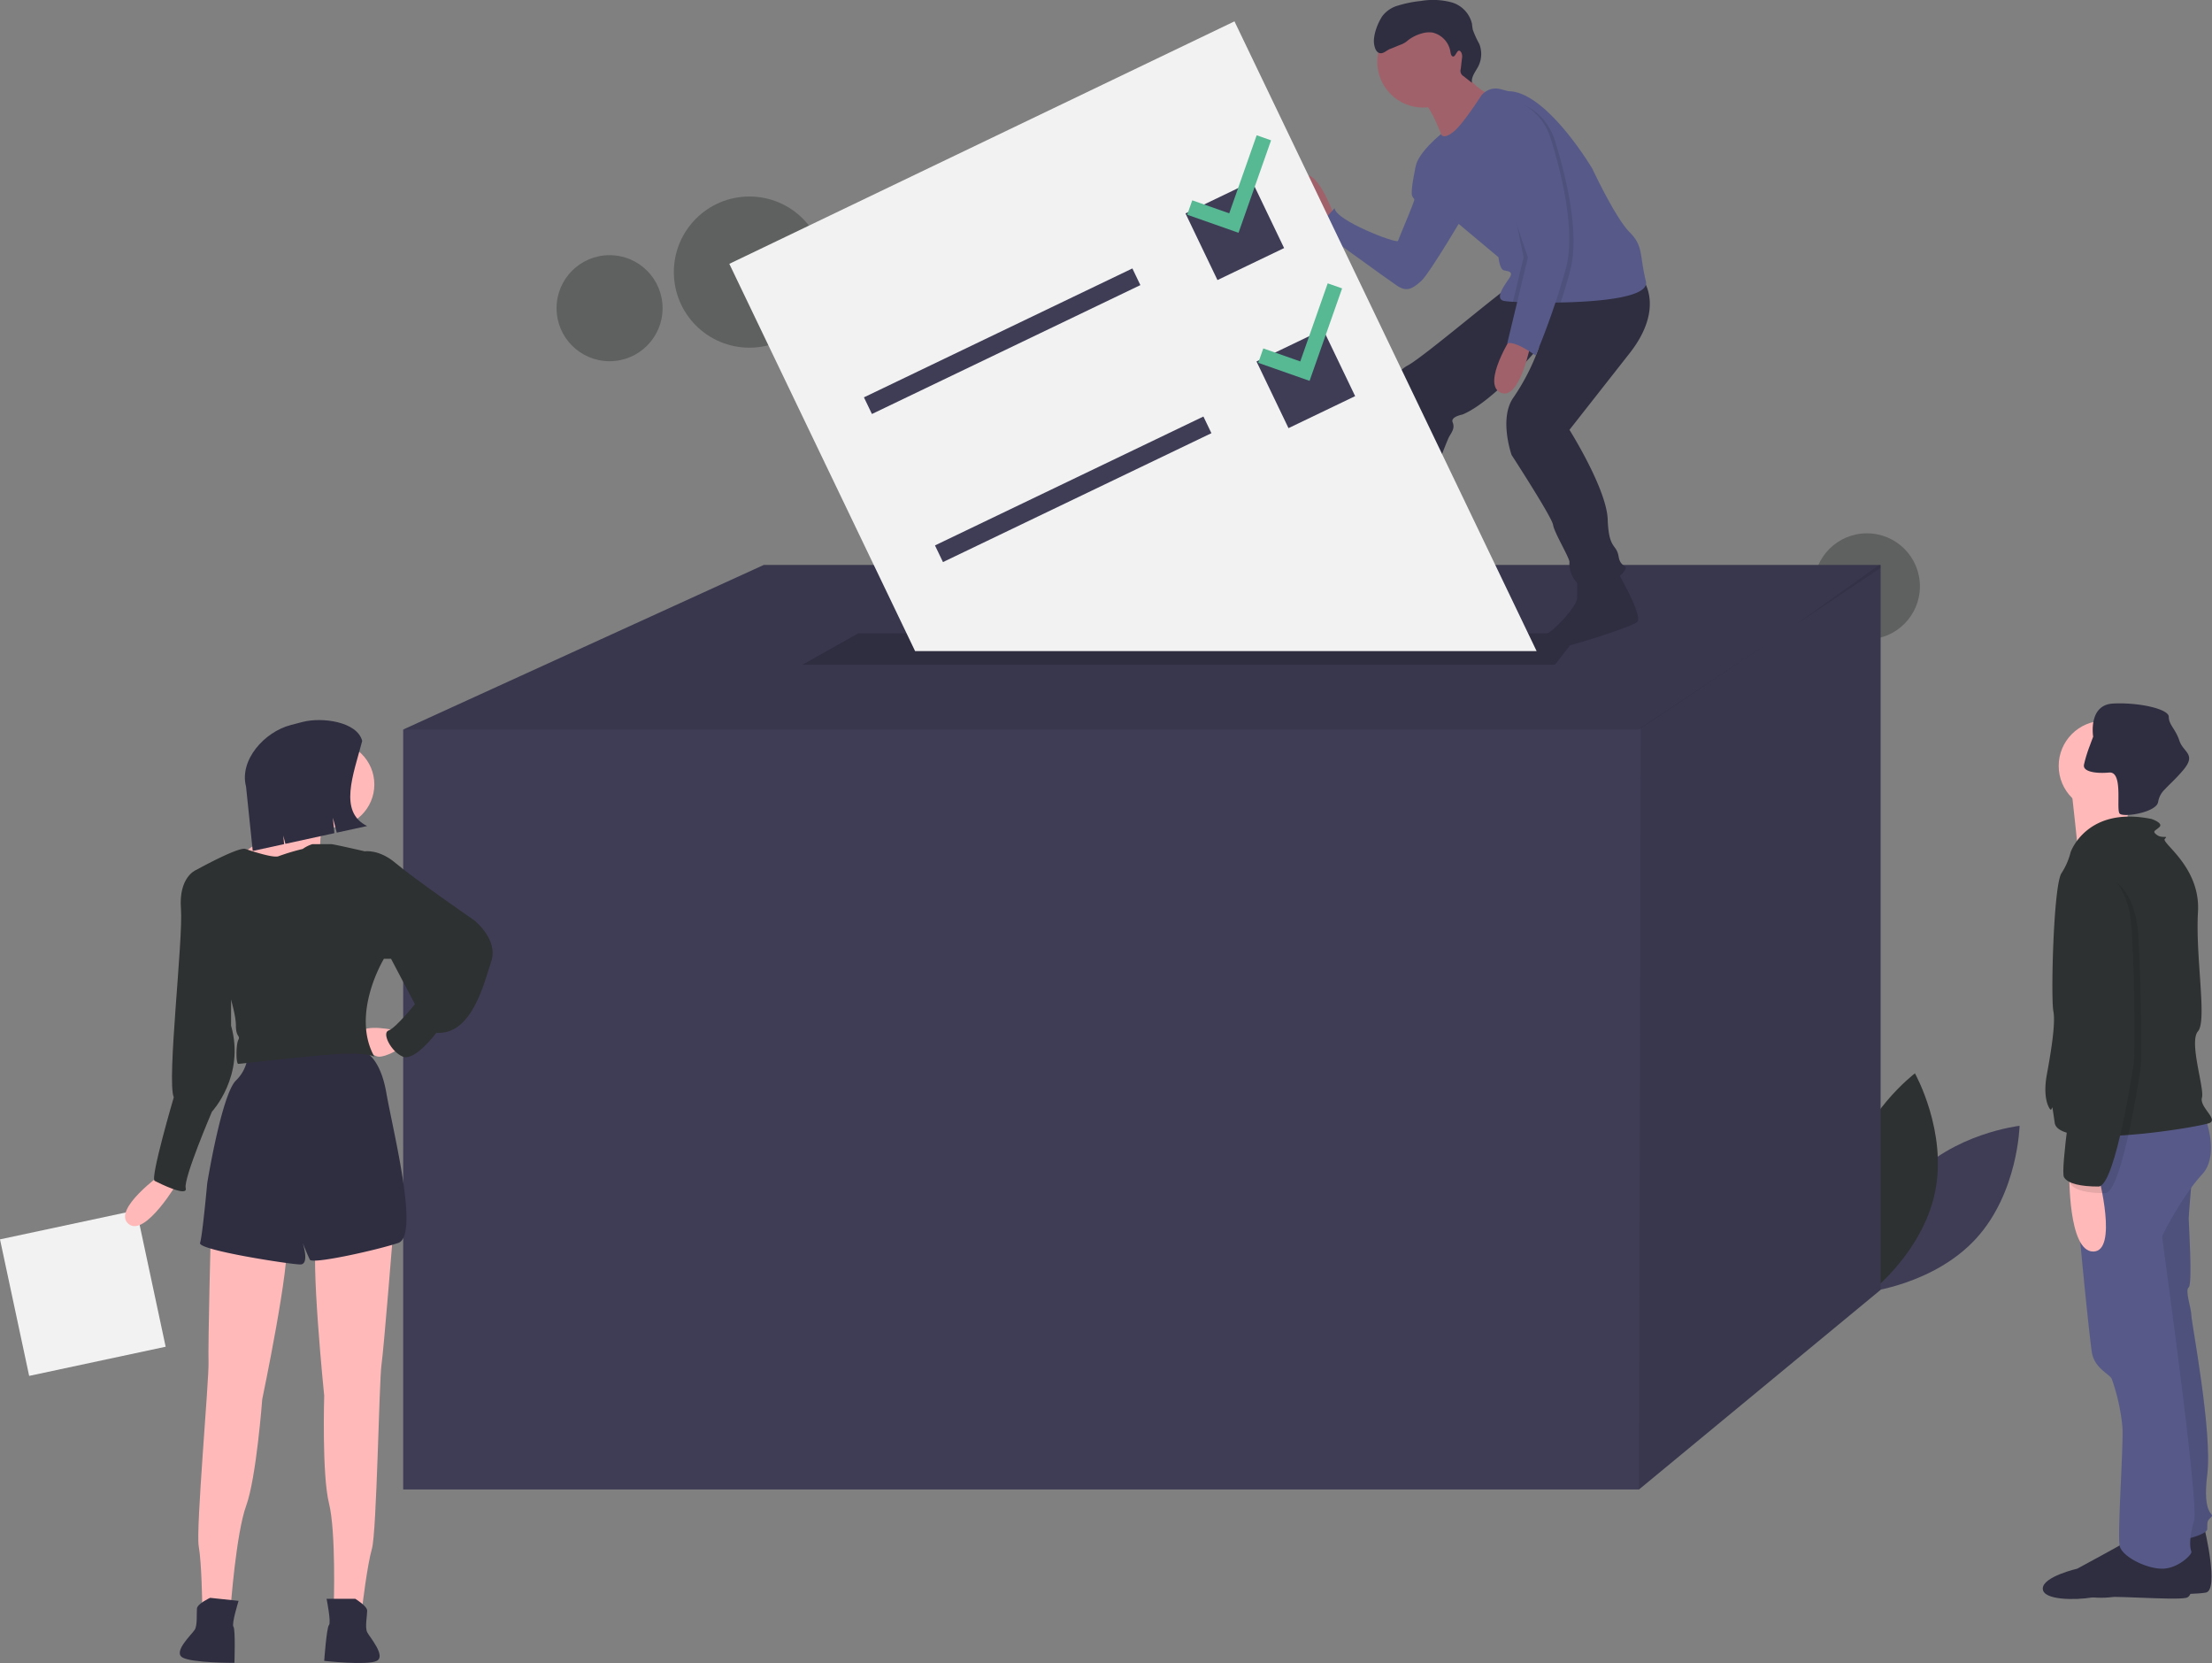 <svg xmlns="http://www.w3.org/2000/svg" width="520.816" height="391.446" viewBox="0 0 520.816 391.446"><rect x="0" y="0" width="520.816" height="391.446" fill="#808080" stroke="none"/><g transform="translate(0.003 0)"><ellipse cx="12.479" cy="12.479" rx="12.479" ry="12.479" transform="translate(427.084 125.536)" fill="#2e3131" opacity="0.4"/><ellipse cx="17.79" cy="17.79" rx="17.79" ry="17.79" transform="translate(158.656 46.258)" fill="#2e3131" opacity="0.4"/><ellipse cx="12.479" cy="12.479" rx="12.479" ry="12.479" transform="translate(131.042 60.065)" fill="#2e3131" opacity="0.4"/><path d="M925.319,584.251c-9.861,10.8-10.219,26.521-10.219,26.521s15.629-1.777,25.49-12.573,10.219-26.521,10.219-26.521S935.179,573.455,925.319,584.251Z" transform="translate(-475.303 -306.682)" fill="#3f3d56"/><path d="M927,578.016c-2.984,14.313-15.526,23.806-15.526,23.806s-7.7-13.714-4.721-28.027,15.526-23.806,15.526-23.806S929.98,563.7,927,578.016Z" transform="translate(-471.411 -297.341)" fill="#2e3131"/><path d="M514.6,233.581V404.209L457.72,451.194H166.746V272.323l84.9-38.742Z" transform="translate(-71.817 -100.6)" fill="#3f3d56"/><path d="M514.6,233.581v.684l-20.418,13.667L457.72,272.323H166.746l84.9-38.742Z" transform="translate(-71.817 -100.6)" opacity="0.1"/><path d="M734.719,233.581V404.209l-56.876,46.985.412-179.283L714.3,247.932l20.088-14.351Z" transform="translate(-291.94 -100.6)" opacity="0.1"/><path d="M509.025,269.233H331.8l13.189-7.419H514.8Z" transform="translate(-142.905 -112.76)" fill="#2f2e41"/><path d="M1029.068,738.332s3.436,14.367.312,14.992-18.428.423-22.176,1.048-11.556-.423-11.556-3.234,8.121-4.685,8.121-4.685,11.556-6.247,11.869-6.559S1029.068,738.332,1029.068,738.332Z" transform="translate(-509.994 -378.458)" fill="#2f2e41"/><path d="M1036.179,588.476s-.937,10.619-.937,11.556.937,15.617,0,16.241.625,5,.625,6.559,5,27.485,3.748,37.48,1.874,9.058.937,9.995-.937.937-.937,2.811-9.995,3.436-9.995,3.436l-10.93-69.026,5.622-20.614Z" transform="translate(-519.918 -313.244)" fill="#575a89"/><path d="M1036.179,588.476s-.937,10.619-.937,11.556.937,15.617,0,16.241.625,5,.625,6.559,5,27.485,3.748,37.48,1.874,9.058.937,9.995-.937.937-.937,2.811-9.995,3.436-9.995,3.436l-10.93-69.026,5.622-20.614Z" transform="translate(-519.918 -313.244)" opacity="0.1"/><path d="M1021.152,744.805s3.123,11.244,0,11.869-18.428-.716-22.176-.091-11.556.716-11.556-2.1,8.121-4.685,8.121-4.685,11.556-6.247,11.869-6.559S1021.152,744.805,1021.152,744.805Z" transform="translate(-506.45 -380.558)" fill="#2f2e41"/><path d="M1030.967,567.713s3.748,9.058-.625,13.743-9.37,14.055-9.37,14.68,8.745,62.779,7.5,66.84-.937,6.559-.625,7.184-3.123,4.06-6.871,4.06-9.37-2.811-9.995-5.31.937-24.05.625-28.11a47.067,47.067,0,0,0-2.5-11.244c-.625-1.249-4.06-2.5-4.685-6.247s-5.622-51.535-4.06-53.1S1030.967,567.713,1030.967,567.713Z" transform="translate(-511.893 -304.975)" fill="#575a89"/><ellipse cx="10.619" cy="10.619" rx="10.619" ry="10.619" transform="translate(484.718 169.662)" fill="#ffb9b9"/><path d="M1013.307,431.107s-2.186,11.556-.625,12.806-11.869,3.123-11.869,3.123-1.562-15.3-1.874-16.866S1013.307,431.107,1013.307,431.107Z" transform="translate(-511.41 -245.515)" fill="#ffb9b9"/><path d="M994.443,452.206s3.748-10.932,19.052-7.808c0,0,2.811.937,1.874,1.874s-1.874.937-.625,1.874,2.811,0,1.874.937,8.433,6.559,7.808,17.178,2.186,25.611,0,28.11,1.562,13.43.937,15.617,3.748,5,1.874,5.934-35.606,6.559-36.543,0-.312-1.874-1.249-3.436-1.249-4.373-.625-7.808,2.186-11.869,1.562-14.992,0-29.359,1.874-32.483A16.209,16.209,0,0,0,994.443,452.206Z" transform="translate(-506.914 -251.623)" fill="#2e3131"/><path d="M1005.26,591.927s4.685,17.8-1.249,17.8-5.622-18.428-5.622-18.428Z" transform="translate(-511.173 -315.134)" fill="#ffb9b9"/><path d="M1004.43,411.743c0,.906,1.312,1.48,3.345,1.612h0a17.021,17.021,0,0,0,2.586-.05c1.3-.119,1.837,1.1,2.058,2.714.362,2.658-.144,6.384.44,6.968.806.806,6.681,0,8.517-1.83a1.7,1.7,0,0,0,.54-.981,5.22,5.22,0,0,1,1.568-2.914c1.084-1.184,2.627-2.5,4.366-4.582,3.123-3.748,0-4.06-.937-6.871s-2.5-3.748-2.5-5.622-7.184-3.436-13.118-3.123-4.685,7.808-4.685,7.808-.353.906-.775,2.074a32.565,32.565,0,0,0-1.387,4.5,2.274,2.274,0,0,0-.025.294Z" transform="translate(-513.776 -231.461)" fill="#2f2e41"/><path d="M1003.19,466.764s10.619-.625,11.556,14.992.625,30.3.625,30.609-4.373,29.984-8.433,29.984-7.184-.625-8.121-2.186,2.5-24.05,2.5-24.05,1.562-23.737-.937-31.234S997.569,467.7,1003.19,466.764Z" transform="translate(-511.289 -261.496)" opacity="0.1"/><path d="M1000.45,464.021s10.619-.625,11.556,14.992.625,30.3.625,30.609-4.373,29.984-8.433,29.984-7.184-.625-8.121-2.186,2.5-24.05,2.5-24.05,1.562-23.737-.937-31.233S994.828,464.958,1000.45,464.021Z" transform="translate(-510.109 -260.315)" fill="#2e3131"/><path d="M687.953,188.442s-4.628-13.113-7.97-9,5.142,11.056,5.142,11.056Z" transform="translate(-373.705 -137.408)" fill="#a0616a"/><path d="M712.926,173.273l-2.784,1.032s-1.33,5.91-.816,6.939.771.257,0,2.314-3.085,7.456-3.342,8.228-14.912-4.885-14.912-7.713c0,0-3.085,3.6-4.628,4.371,0,0,16.969,12.341,19.283,13.884s3.6.771,5.656-1.028,10.8-16.712,10.8-16.712Z" transform="translate(-376.824 -135.095)" fill="#575a89"/><path d="M699.825,332.347s.257,2.828.771,3.085,4.371,6.685,0,7.97-6.942.771-7.97,1.286-19.026,1.543-19.283-1.286,8.742-3.342,8.742-3.342,8.228-5.4,9.513-8.228S699.825,332.347,699.825,332.347Z" transform="translate(-371.179 -202.895)" fill="#2f2e41"/><path d="M798.142,342.628s6.171,10.542,4.628,11.827S786.2,360.425,784,360.626c-2.828.257-4.885-2.057-2.571-3.342s7.2-6.685,7.2-8.485v-4.628Z" transform="translate(-417.302 -208.034)" fill="#2f2e41"/><path d="M770.579,221.6s5.4,6.685-3.085,17.483l-14.141,18s8.742,13.884,9,21.083,2.057,5.656,2.571,8.742,2.828,1.543,1.028,3.857-8.485,4.371-10.542,2.571a6.374,6.374,0,0,1-2.057-5.142c0-1.028-3.6-6.942-3.857-8.742s-9.77-16.455-9.77-16.455-3.085-8.742.514-13.627a51.646,51.646,0,0,0,5.978-11.814s-10.606,12.842-18.062,15.927c0,0-2.828.514-2.314,1.8s0,2.057-.771,3.342-6.171,16.2-7.97,20.055-1.028,6.171-3.085,7.456-11.313.257-11.313-1.028,1.286-4.628,2.057-6.428,6.942-22.626,6.428-26.225.257-8.485,4.114-10.542,23.4-18.769,24.425-18.769S770.579,221.6,770.579,221.6Z" transform="translate(-383.826 -155.907)" fill="#2f2e41"/><ellipse cx="10.799" cy="10.799" rx="10.799" ry="10.799" transform="translate(324.275 3.726)" fill="#a0616a"/><path d="M738.568,133.531s3.342,5.914,7.456,6.685-10.8,12.6-10.8,12.6-3.6-11.313-6.685-11.827S738.568,133.531,738.568,133.531Z" transform="translate(-394.752 -117.978)" fill="#a0616a"/><path d="M727.992,161.695c0,3.342,10.027,12.856,10.027,12.856l9.513,7.97s.257,2.828,1.286,3.085,2.314.257,1.286,1.8-3.6,4.885-1.286,5.4a18.9,18.9,0,0,0,2.106.2c.617.036,1.342.069,2.157.1,1.9.067,4.283.111,6.862.093q1.1,0,2.237-.026c9.721-.193,20.983-1.311,20.062-5-1.543-6.171-.514-8.227-3.857-11.57s-8.742-14.912-8.742-14.912-10.8-18.255-19.8-18.255l-1.869-.491a4.28,4.28,0,0,0-4.672,1.795c-1.8,2.749-4.651,6.878-6.315,8.21-2.571,2.057-2.972.581-2.972.581S727.992,158.352,727.992,161.695Z" transform="translate(-394.718 -121.973)" fill="#575a89"/><path d="M764.9,244.628s-7.456,11.57-2.828,13.627,7.2-12.084,7.2-12.084Z" transform="translate(-408.744 -165.826)" fill="#a0616a"/><path d="M729.443,119.517c-.414-.052-.545-.575-.615-.987a5.548,5.548,0,0,0-4.226-4.653,5.983,5.983,0,0,0-2.518.2,9.552,9.552,0,0,0-3.23,1.59,5.33,5.33,0,0,1-1.614,1.014c-.405.119-2.126.884-2.528,1.013-.884.285-1.615,1.21-2.525,1.026-.871-.175-1.2-1.227-1.342-2.1-.319-2,.825-4.98,1.962-6.654a7.058,7.058,0,0,1,3.784-2.477,27.185,27.185,0,0,1,5.248-1.043,16.969,16.969,0,0,1,7.192.308,6.866,6.866,0,0,1,4.828,4.939c.089.5.106,1,.216,1.5a22.229,22.229,0,0,0,1.524,3.346,6.444,6.444,0,0,1-.2,5.224c-.641,1.289-1.756,2.528-1.515,3.948l-1.984-1.564a1.441,1.441,0,0,1-.662-1.687l.288-2.484a2.186,2.186,0,0,0-.129-1.343C730.518,117.087,730.135,119.6,729.443,119.517Z" transform="translate(-387.31 -106.213)" fill="#2f2e41"/><path d="M770,186.042l-2.422,10.071c2.443.087,5.674.134,9.1.067.864-2.592,1.689-5.294,2.322-7.824,2.314-9.256-1.543-23.4-3.6-30.082s-7.2-8.485-7.2-8.485a23.446,23.446,0,0,0-5.914,3.085C758.948,155.189,770,186.042,770,186.042Z" transform="translate(-409.219 -124.981)" opacity="0.1"/><path d="M769.9,189.429l-2.522,10.485c.617.036,1.342.069,2.157.1,1.9.067,4.283.111,6.862.093.928-2.754,1.826-5.659,2.5-8.364,2.314-9.256-1.543-23.4-3.6-30.082s-6.556.643-6.556.643,1.8-4.371-1.543-2.057S769.9,189.429,769.9,189.429Z" transform="translate(-411.169 -128.882)" opacity="0.1"/><path d="M766.4,148.886s5.142,1.8,7.2,8.485,5.913,20.826,3.6,30.082a173.347,173.347,0,0,1-7.2,20.826s-4.885-3.6-6.685-2.828l4.885-20.312s-11.056-30.853-7.713-33.168a23.448,23.448,0,0,1,5.913-3.085Z" transform="translate(-408.441 -124.592)" fill="#575a89"/><path d="M491.7,157.061,420.561,8.828,301.62,65.906l43.744,91.155Z" transform="translate(-129.906 -3.802)" fill="#f2f2f2"/><rect width="70.072" height="4.349" transform="matrix(0.902, -0.433, 0.433, 0.902, 203.411, 93.528)" fill="#3f3d56"/><rect width="70.072" height="4.349" transform="matrix(0.902, -0.433, 0.433, 0.902, 220.137, 128.383)" fill="#3f3d56"/><rect width="17.397" height="17.397" transform="matrix(0.902, -0.433, 0.433, 0.902, 279.117, 50.231)" fill="#3f3d56"/><rect width="17.397" height="17.397" transform="matrix(0.902, -0.433, 0.433, 0.902, 295.842, 85.085)" fill="#3f3d56"/><path d="M507.343,55.924,500.883,74.3l-8.708-3.061-1.192,3.39L503.07,78.88l7.662-21.764Z" transform="translate(-211.462 -24.086)" fill="#57b894"/><path d="M536.722,117.146l-6.459,18.379-8.707-3.06-1.192,3.39L532.45,140.1l7.662-21.764Z" transform="translate(-224.116 -50.453)" fill="#57b894"/><g transform="translate(-0.003 169.494)"><rect width="32.863" height="32.863" transform="translate(39.003 147.506) rotate(167.942)" fill="#f2f2f2"/><path d="M202.969,591.492s-11.8,8.432-7.869,11.8,11.8-10.118,11.8-10.118Z" transform="translate(-164.858 -484.71)" fill="#ffb9b9"/><path d="M291.337,613.545s-2.248,28.105-2.811,32.04-1.124,39.348-2.248,43.282-2.248,13.491-2.248,13.491h-6.745s.562-17.425-1.124-24.171-1.124-25.295-1.124-25.295-3.373-33.164-1.686-37.661S291.337,613.545,291.337,613.545Z" transform="translate(-198.703 -493.835)" fill="#ffb9b9"/><path d="M283.977,767.239s2.811,1.686,2.811,2.811-.562,3.935,0,5.059,4.5,5.621,2.248,6.745-12.366,0-12.366,0,.562-7.87,1.124-8.432-.562-6.183-.562-6.183Z" transform="translate(-200.335 -560.402)" fill="#2f2e41"/><path d="M227.573,612.908s-.714,28.186-.568,32.158-3.012,39.248-2.307,43.279.82,13.652.82,13.652l6.708.708s1.27-17.388,3.655-23.919,3.773-25.037,3.773-25.037,6.835-32.627,5.63-37.276S227.573,612.908,227.573,612.908Z" transform="translate(-177.908 -493.887)" fill="#ffb9b9"/><path d="M224.072,766.842s-2.972,1.382-3.09,2.5.146,3.972-.531,5.031-5.062,5.118-2.944,6.472,12.3,1.3,12.3,1.3.267-7.885-.233-8.5,1.208-6.09,1.208-6.09Z" transform="translate(-174.608 -560.231)" fill="#2f2e41"/><path d="M262.98,540.15s4.5.562,6.183,10.118,7.869,33.727,2.811,35.413-20.236,5.059-20.8,3.935-1.686-3.935-1.686-3.935,1.686,5.059-.562,5.059-24.171-3.373-23.608-5.059,1.686-14.053,1.686-14.053,3.373-20.8,6.745-24.171a9.218,9.218,0,0,0,2.811-7.307Z" transform="translate(-178.215 -462.598)" fill="#2f2e41"/><path d="M299.761,531.792s-7.307-1.686-8.432.562,2.811,5.621,4.5,5.621,4.5-1.686,4.5-1.686Z" transform="translate(-206.564 -458.737)" fill="#ffb9b9"/><ellipse cx="10.118" cy="10.118" rx="10.118" ry="10.118" transform="translate(67.903 5.04)" fill="#ffb9b9"/><path d="M262.636,439.414s-1.686,7.87-.562,7.87-8.432,5.059-8.432,5.059l-7.307-1.124-2.248-3.373s11.8-7.869,11.8-12.366S262.636,439.414,262.636,439.414Z" transform="translate(-186.302 -416.949)" fill="#ffb9b9"/><path d="M248.647,456.363a8.24,8.24,0,0,1,2.248-1.124h4.5c.562,0,7.87,1.686,7.87,1.686l4.5,25.295s-7.87,12.929-2.248,23.046c0,0-1.686-1.124-9.556-.562s-21.922,2.248-22.484,2.248-.562-4.5,0-5.621-.562-.562-.562-3.373-1.686-7.87-1.686-7.87l-7.869-28.668s10.118-5.621,11.8-5.059,6.745,2.248,7.869,1.686A52.008,52.008,0,0,1,248.647,456.363Z" transform="translate(-177.372 -426.028)" fill="#2e3131"/><path d="M290.492,458.736l1.686-.562s3.373-.562,7.307,2.811,18.55,13.49,18.55,13.49,5.621,4.5,3.935,9.556-4.5,17.425-12.928,16.863c0,0-5.059,6.745-7.869,5.621s-5.059-5.621-3.373-6.183,6.183-6.183,6.183-6.183l-5.621-10.68h-1.686l-6.183-3.373Z" transform="translate(-206.289 -427.277)" fill="#2e3131"/><path d="M220.508,465.112l-4.5.562s-3.935,1.686-3.373,8.994-3.373,40.472-1.686,44.407c0,0-5.621,19.112-4.5,19.674s7.869,3.935,7.307,1.686,6.183-17.987,6.183-17.987,7.869-8.432,4.5-20.236v-9.556Z" transform="translate(-170.031 -430.28)" fill="#2e3131"/><path d="M272.646,428.87l-7.146,1.557-.918-3.519.353,3.642-11.528,2.511-.507-1.942.195,2.01-7.383,1.609-1.579-15.162c-1.624-6.222,4.3-12.853,10.524-14.477l2.76-.72c4.57-1.193,12.876-.108,14.069,4.461C269.4,416.807,265.839,425.541,272.646,428.87Z" transform="translate(-186.205 -403.93)" fill="#2f2e41"/></g></g></svg>